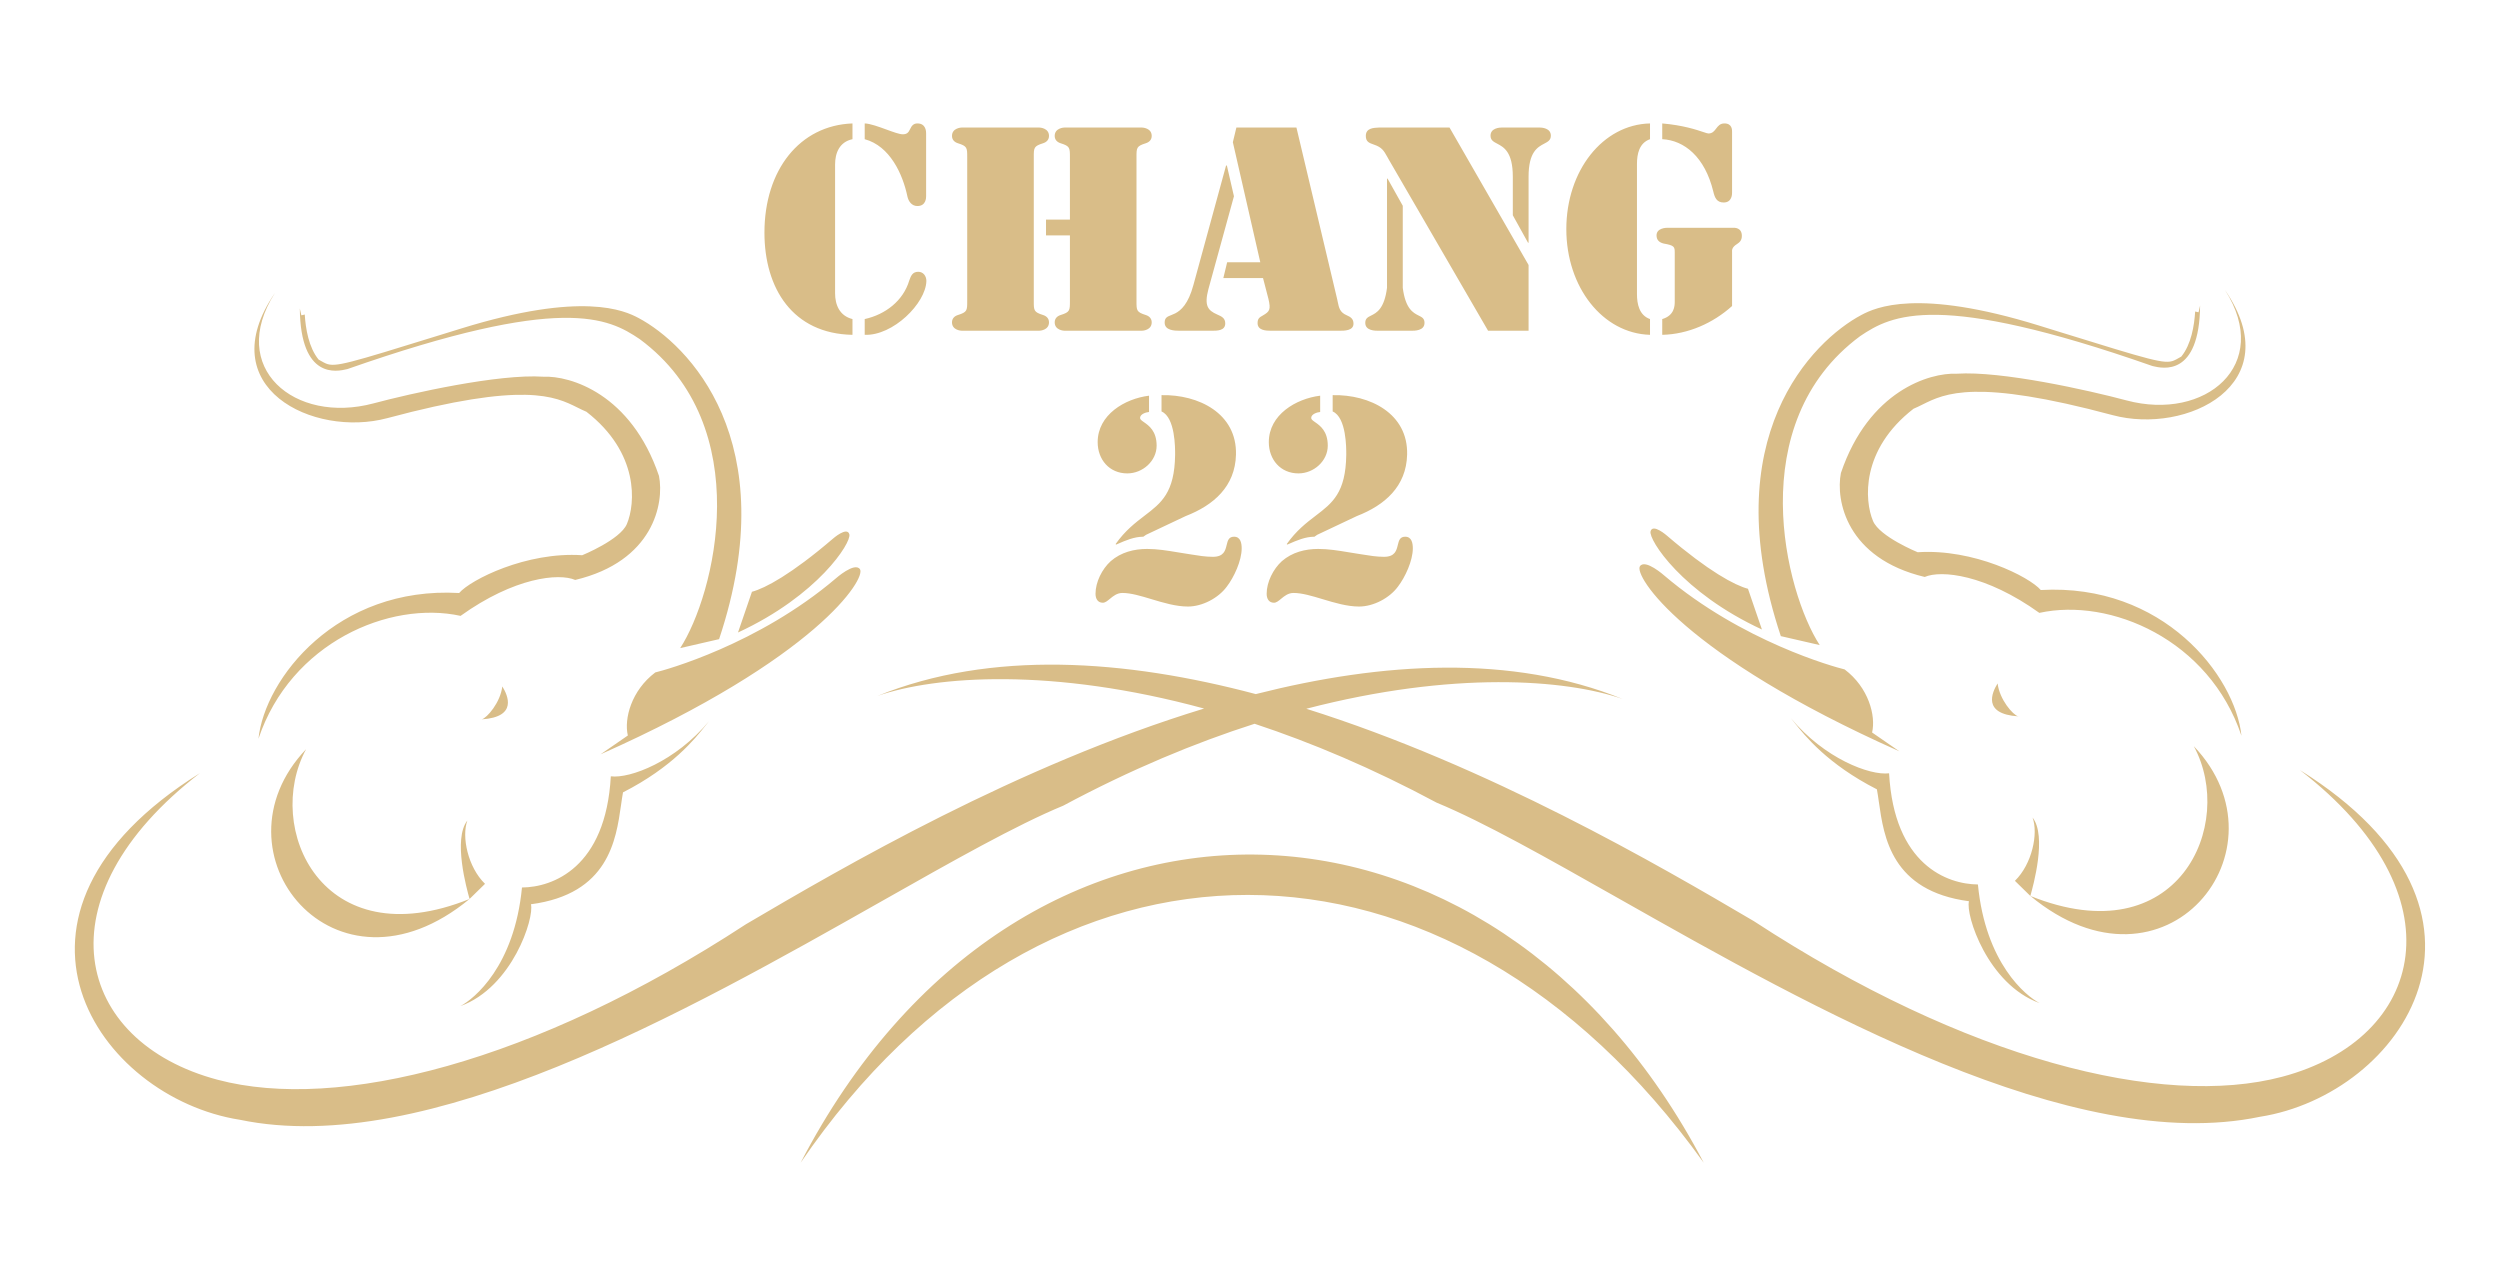 <svg version="1.1" xmlns="http://www.w3.org/2000/svg" xmlns:xlink="http://www.w3.org/1999/xlink" width="138" height="71" viewBox="0,0,256,131.717"><g fill="#d9bd88" fill-rule="evenodd" stroke="none" stroke-width="1" stroke-linecap="butt" stroke-linejoin="miter" stroke-miterlimit="10" stroke-dasharray="" stroke-dashoffset="0" font-family="none" font-weight="none" font-size="none" text-anchor="none" style="mix-blend-mode: normal"><g transform="translate(0.099,0.416) scale(1.855,1.855)"><path d="M47.679,6.59v0.87c1.395,0.375 2.1,1.935 2.355,3.15c0.06,0.285 0.24,0.54 0.555,0.54c0.48,0 0.48,-0.465 0.48,-0.54v-3.48c0,-0.075 0,-0.54 -0.48,-0.54c-0.21,0 -0.315,0.12 -0.405,0.315c-0.09,0.195 -0.18,0.285 -0.405,0.285c-0.182,0 -0.529,-0.127 -0.904,-0.264c-0.431,-0.157 -0.899,-0.328 -1.196,-0.336zM50.634,14.78c-0.315,0 -0.405,0.225 -0.495,0.48c-0.33,1.11 -1.305,1.875 -2.46,2.13v0.87c1.56,0.06 3.375,-1.74 3.405,-2.97c0,-0.27 -0.165,-0.51 -0.45,-0.51zM47.004,18.26v-0.87c-0.72,-0.18 -0.96,-0.795 -0.96,-1.425v-7.11c0,-0.63 0.24,-1.245 0.96,-1.395v-0.87c-2.91,0.105 -4.86,2.565 -4.86,6.03c0,3.075 1.56,5.58 4.86,5.64zM57.013,16.355v-7.86c0,-0.015 0,-0.03 0,-0.045c-0,-0.515 -0.001,-0.605 0.51,-0.765c0.195,-0.06 0.33,-0.195 0.33,-0.405c0,-0.435 -0.495,-0.465 -0.555,-0.465h-4.245c-0.06,0 -0.555,0.03 -0.555,0.465c0,0.21 0.135,0.345 0.33,0.405c0.51,0.16 0.51,0.25 0.51,0.765c-0,0.015 -0,0.03 -0,0.045v7.86c0,0.015 0,0.03 0,0.045c0,0.515 0,0.605 -0.51,0.765c-0.195,0.06 -0.33,0.195 -0.33,0.405c0,0.435 0.495,0.465 0.555,0.465h4.245c0.06,0 0.555,-0.03 0.555,-0.465c0,-0.21 -0.135,-0.345 -0.33,-0.405c-0.51,-0.161 -0.51,-0.25 -0.51,-0.765c0,-0.015 0,-0.03 0,-0.045zM59.008,12.77v3.585c0,0.015 0,0.03 0,0.045c0,0.515 0.001,0.605 -0.51,0.765c-0.195,0.06 -0.33,0.195 -0.33,0.405c0,0.435 0.495,0.465 0.555,0.465h4.245c0.06,0 0.555,-0.03 0.555,-0.465c0,-0.21 -0.135,-0.345 -0.33,-0.405c-0.51,-0.161 -0.51,-0.25 -0.51,-0.765c0,-0.015 0,-0.03 0,-0.045v-7.86c0,-0.015 0,-0.03 0,-0.045c-0,-0.515 -0.001,-0.605 0.51,-0.765c0.195,-0.06 0.33,-0.195 0.33,-0.405c0,-0.435 -0.495,-0.465 -0.555,-0.465h-4.245c-0.06,0 -0.555,0.03 -0.555,0.465c0,0.21 0.135,0.345 0.33,0.405c0.51,0.16 0.51,0.25 0.51,0.765c0,0.015 0,0.03 0,0.045v3.405h-1.32v0.87zM68.063,10.61l-0.39,-1.695h-0.045l-1.8,6.585c-0.285,1.065 -0.69,1.41 -1.005,1.575c-0.08,0.04 -0.155,0.069 -0.223,0.096c-0.215,0.084 -0.362,0.141 -0.362,0.414c0,0.435 0.54,0.45 0.84,0.45h1.725c0.01,0 0.02,0 0.03,0c0.301,0.001 0.75,0.001 0.75,-0.405c0,-0.298 -0.207,-0.389 -0.446,-0.493l-0.004,-0.002c-0.51,-0.225 -0.72,-0.48 -0.48,-1.395zM69.668,15.125l0.3,1.155c0.135,0.585 0.075,0.69 -0.315,0.915c-0.195,0.105 -0.285,0.18 -0.285,0.42c0,0.39 0.435,0.42 0.735,0.42h3.735c0.01,0 0.019,0 0.03,0c0.291,0.001 0.795,0.001 0.795,-0.39c0,-0.27 -0.165,-0.375 -0.375,-0.465c-0.378,-0.162 -0.428,-0.409 -0.5,-0.762c-0.008,-0.04 -0.016,-0.08 -0.025,-0.122l-2.25,-9.48h-3.315l-0.195,0.81l1.515,6.63h-1.83l-0.21,0.87zM76.513,9.635v6.03c-0.149,1.167 -0.578,1.381 -0.88,1.532c-0.183,0.091 -0.32,0.16 -0.32,0.403c0,0.441 0.554,0.437 0.751,0.435c0.011,-0 0.02,-0 0.029,-0h1.71c0.008,0 0.018,0 0.029,0c0.198,0.002 0.751,0.006 0.751,-0.435c0,-0.243 -0.137,-0.312 -0.32,-0.403c-0.302,-0.151 -0.731,-0.365 -0.88,-1.532v-4.53l-0.84,-1.5zM83.458,9.53v2.13l0.84,1.515h0.03v-3.645c0,-1.369 0.501,-1.632 0.863,-1.823c0.206,-0.108 0.367,-0.193 0.367,-0.442c0,-0.42 -0.495,-0.45 -0.645,-0.45h-2.04c-0.15,0 -0.645,0.03 -0.645,0.45c0,0.25 0.161,0.334 0.367,0.442c0.362,0.191 0.863,0.454 0.863,1.823zM84.328,14.405l-4.365,-7.59h-3.855c-0.013,0.001 -0.027,0.001 -0.041,0.002c-0.311,0.014 -0.724,0.032 -0.724,0.463c0,0.322 0.185,0.387 0.431,0.473l0.019,0.007c0.44,0.147 0.548,0.341 0.736,0.677c0.023,0.042 0.048,0.086 0.074,0.133l5.49,9.465h2.235zM90.312,16.01v-7.185c0,-0.54 0.12,-1.155 0.72,-1.365v-0.87c-2.61,0.06 -4.62,2.61 -4.62,5.835c0,3.21 2.01,5.76 4.62,5.835v-0.87c-0.6,-0.21 -0.72,-0.84 -0.72,-1.38zM91.707,6.59v0.87c1.215,0.06 2.355,0.975 2.82,2.895c0.075,0.315 0.18,0.6 0.57,0.6c0.465,0 0.465,-0.465 0.465,-0.54v-3.345c0,-0.004 0,-0.008 0,-0.013c0.002,-0.101 0.008,-0.467 -0.42,-0.467c-0.244,0 -0.352,0.143 -0.459,0.284c-0.103,0.136 -0.205,0.271 -0.426,0.271c-0.045,0 -0.138,-0.031 -0.281,-0.079c-0.382,-0.128 -1.123,-0.377 -2.269,-0.476zM91.707,17.39v0.87c1.425,-0.03 2.805,-0.645 3.855,-1.59v-2.97c0,-0.007 -0.001,-0.016 -0.001,-0.025c-0.004,-0.086 -0.013,-0.249 0.271,-0.425c0.135,-0.09 0.27,-0.195 0.27,-0.45c0,-0.465 -0.397,-0.454 -0.507,-0.45c-0.007,0 -0.013,0 -0.018,0h-3.585c-0.075,0 -0.6,0.015 -0.6,0.42c0,0.255 0.15,0.39 0.39,0.45c0.6,0.105 0.615,0.18 0.615,0.51v2.7c0,0.255 -0.03,0.765 -0.69,0.96zM64.065,21.59v0.9c0.763,0.331 0.752,2.046 0.75,2.367c-0,0.013 -0,0.024 -0,0.033c-0.029,2.09 -0.764,2.651 -1.684,3.353c-0.506,0.387 -1.069,0.816 -1.601,1.567l0.03,0.03c0.031,-0.013 0.063,-0.027 0.094,-0.041c0.426,-0.186 0.903,-0.394 1.406,-0.394l0.15,-0.105l2.19,-1.035c1.545,-0.6 2.73,-1.635 2.775,-3.39c0.06,-2.28 -2.07,-3.33 -4.11,-3.285zM65.52,33.26c0.795,0 1.68,-0.465 2.145,-1.095c0.405,-0.525 0.825,-1.44 0.825,-2.115c0,-0.285 -0.06,-0.645 -0.42,-0.645c-0.298,0 -0.35,0.216 -0.409,0.458c-0.074,0.306 -0.158,0.652 -0.761,0.652c-0.404,0 -0.808,-0.066 -1.204,-0.131c-0.104,-0.017 -0.208,-0.034 -0.31,-0.049c-0.15,-0.023 -0.302,-0.048 -0.454,-0.073c-0.545,-0.09 -1.099,-0.182 -1.661,-0.182c-0.72,0 -1.44,0.18 -2.01,0.675c-0.48,0.435 -0.84,1.155 -0.84,1.8c0,0.27 0.12,0.495 0.405,0.495c0.129,0 0.25,-0.1 0.388,-0.214c0.182,-0.151 0.394,-0.326 0.693,-0.326c0.467,0 1.02,0.167 1.605,0.343c0.656,0.198 1.352,0.407 2.01,0.407zM63.375,22.52v-0.9c-1.335,0.165 -2.835,1.05 -2.835,2.565c0,0.96 0.645,1.725 1.635,1.725c0.855,0 1.62,-0.69 1.62,-1.53c0,-0.809 -0.427,-1.108 -0.698,-1.297c-0.126,-0.088 -0.217,-0.152 -0.217,-0.233c0,-0.21 0.315,-0.315 0.495,-0.33zM73.513,21.59v0.9c0.763,0.331 0.752,2.046 0.75,2.367c-0,0.013 -0,0.024 -0,0.033c-0.029,2.09 -0.763,2.651 -1.684,3.353c-0.506,0.387 -1.069,0.816 -1.601,1.567l0.03,0.03c0.031,-0.013 0.063,-0.027 0.094,-0.041c0.426,-0.186 0.903,-0.394 1.406,-0.394l0.15,-0.105l2.19,-1.035c1.545,-0.6 2.73,-1.635 2.775,-3.39c0.06,-2.28 -2.07,-3.33 -4.11,-3.285zM74.968,33.26c0.795,0 1.68,-0.465 2.145,-1.095c0.405,-0.525 0.825,-1.44 0.825,-2.115c0,-0.285 -0.06,-0.645 -0.42,-0.645c-0.298,0 -0.35,0.216 -0.409,0.458c-0.074,0.306 -0.158,0.652 -0.761,0.652c-0.404,0 -0.808,-0.066 -1.204,-0.131c-0.104,-0.017 -0.208,-0.034 -0.31,-0.049c-0.15,-0.023 -0.302,-0.048 -0.453,-0.073c-0.545,-0.09 -1.099,-0.182 -1.662,-0.182c-0.72,0 -1.44,0.18 -2.01,0.675c-0.48,0.435 -0.84,1.155 -0.84,1.8c0,0.27 0.12,0.495 0.405,0.495c0.129,0 0.25,-0.1 0.388,-0.214c0.182,-0.151 0.393,-0.326 0.692,-0.326c0.467,0 1.02,0.167 1.605,0.343c0.656,0.198 1.352,0.407 2.01,0.407zM72.823,22.52v-0.9c-1.335,0.165 -2.835,1.05 -2.835,2.565c0,0.96 0.645,1.725 1.635,1.725c0.855,0 1.62,-0.69 1.62,-1.53c0,-0.809 -0.427,-1.108 -0.698,-1.297c-0.126,-0.088 -0.217,-0.152 -0.217,-0.233c0,-0.21 0.315,-0.315 0.495,-0.33zM122.781,15.797c3.566,5.212 -2.136,7.99 -6.208,6.897c-7.583,-2.035 -9.253,-1.205 -10.502,-0.584c-0.167,0.083 -0.327,0.163 -0.492,0.231c-2.925,2.268 -2.709,5.077 -2.235,6.198c0.367,0.868 2.465,1.723 2.465,1.723c3.083,-0.207 6.17,1.358 6.795,2.086c6.746,-0.384 10.727,4.722 11.079,8.046c-1.78,-5.311 -7.248,-7.642 -11.158,-6.784c-2.965,-2.128 -5.426,-2.375 -6.328,-1.983c-4.321,-1.03 -4.922,-4.231 -4.626,-5.74c1.54,-4.541 4.901,-5.545 6.39,-5.48c2.466,-0.166 7.279,0.913 9.378,1.474c4.351,1.162 8.07,-1.962 5.442,-6.082zM15.112,15.963c-3.565,5.212 2.136,7.99 6.209,6.897c7.582,-2.035 9.253,-1.205 10.502,-0.585v0v0h0v0v0v0v0v0h0v0c0.167,0.083 0.327,0.163 0.492,0.231c2.925,2.268 2.708,5.077 2.235,6.198c-0.367,0.868 -2.465,1.723 -2.465,1.723c-3.083,-0.207 -6.17,1.358 -6.795,2.086c-6.746,-0.384 -10.727,4.722 -11.079,8.046c1.78,-5.311 7.248,-7.642 11.158,-6.784c2.965,-2.128 5.426,-2.374 6.328,-1.983c4.321,-1.03 4.922,-4.231 4.626,-5.74c-1.54,-4.541 -4.901,-5.545 -6.389,-5.48c-2.466,-0.166 -7.279,0.913 -9.378,1.474c-4.351,1.162 -8.071,-1.962 -5.443,-6.082zM39.641,35.06l-2.148,0.495c1.891,-2.904 4.278,-12.239 -2.23,-17.055c-1.744,-1.177 -4.27,-2.509 -16.137,1.649l-0.033,0.008c-0.525,0.123 -2.561,0.602 -2.599,-3.349l0.086,0.375l0.187,-0.043c0.047,0.779 0.221,1.824 0.766,2.488c0.057,0.031 0.108,0.06 0.156,0.087l0,0c0.091,0.052 0.169,0.097 0.252,0.131c0.52,0.214 1.217,-0.002 6.288,-1.572v0h0l1.169,-0.362c6.702,-2.073 9.018,-0.994 9.795,-0.581c2.686,1.427 8.106,6.755 4.448,17.727zM40.684,34.693c4.413,-2.039 6.267,-4.962 6.148,-5.418c-0.119,-0.456 -0.907,0.239 -0.907,0.239c-2.298,1.969 -3.745,2.739 -4.471,2.931zM47.417,31.199c0.351,0.502 -2.352,4.89 -14.32,10.219l1.506,-1.039c-0.217,-0.925 0.194,-2.486 1.516,-3.482c0.552,-0.131 5.666,-1.535 9.961,-5.186c0,0 1.045,-0.93 1.338,-0.512zM26.474,39.492c0.022,-0.001 0.043,-0.002 0.065,-0.004c-0.025,0.007 -0.047,0.009 -0.065,0.004zM26.539,39.488c0.289,-0.082 1.027,-0.925 1.134,-1.817c0.307,0.491 0.859,1.686 -1.134,1.817zM16.841,41.135c-5.423,5.691 1.561,14.434 9.024,8.268c-8.166,3.29 -11.37,-3.939 -9.024,-8.268zM25.865,49.403l0.853,-0.835c-0.949,-0.923 -1.3,-2.609 -0.975,-3.493c-0.802,1.019 -0.032,3.777 0.122,4.329zM44.141,63.965c11.962,-23.044 38.162,-22.324 49.856,0c-14.104,-19.683 -36.377,-19.743 -49.856,0zM25.36,55.317c2.869,-1.038 4.093,-4.879 3.893,-5.621c4.277,-0.567 4.699,-3.541 4.974,-5.475c0.036,-0.255 0.07,-0.492 0.109,-0.703c2.731,-1.394 3.975,-2.957 4.573,-3.709c0.066,-0.083 0.125,-0.157 0.176,-0.219c-1.846,2.22 -4.357,3.176 -5.422,3.043c-0.277,5.053 -3.213,6.126 -4.904,6.137c-0.419,4.349 -2.642,6.152 -3.399,6.546zM13.185,61.593c-7.821,-1.227 -14.778,-11.288 -2.2,-19.14c-8.943,6.89 -6.924,14.835 0.978,16.932c6.637,1.762 17.449,-0.933 29.164,-8.589c5.343,-3.145 15.009,-8.774 25.288,-11.905c-8.372,-2.28 -14.815,-1.811 -18.037,-0.695c6.294,-2.547 13.676,-2.019 20.89,-0.103c7.009,-1.778 14.142,-2.203 20.249,0.269c-3.148,-1.09 -9.369,-1.563 -17.459,0.541c10.062,3.162 19.466,8.64 24.709,11.726c11.715,7.655 22.527,10.351 29.164,8.589c7.901,-2.097 9.921,-10.042 0.977,-16.932c12.578,7.853 5.621,17.914 -2.199,19.141c-10.304,2.153 -24.656,-5.969 -35.419,-12.058c-3.959,-2.24 -7.431,-4.205 -10.038,-5.283c-3.539,-1.897 -6.909,-3.316 -10.049,-4.354c-3.285,1.051 -6.829,2.52 -10.561,4.52c-2.607,1.078 -6.08,3.043 -10.038,5.283l-0,0c-10.762,6.09 -25.115,14.211 -35.419,12.058zM112.029,49.237c7.462,6.166 14.446,-2.577 9.023,-8.268c2.347,4.329 -0.857,11.558 -9.023,8.268zM112.029,49.237l-0.853,-0.835c0.949,-0.923 1.3,-2.609 0.975,-3.493c0.802,1.019 0.032,3.777 -0.122,4.328zM111.419,39.326c-0.021,-0.001 -0.043,-0.003 -0.064,-0.004c0.025,0.007 0.047,0.009 0.064,0.004zM111.355,39.322c-0.29,-0.082 -1.027,-0.925 -1.134,-1.817c-0.307,0.491 -0.86,1.686 1.134,1.817zM112.533,55.15c-2.868,-1.038 -4.093,-4.879 -3.893,-5.621c-4.277,-0.567 -4.699,-3.541 -4.973,-5.475v-0v-0v-0v-0.001l-0.001,-0.001v-0.001c-0.036,-0.254 -0.069,-0.49 -0.109,-0.7c-2.731,-1.394 -3.975,-2.957 -4.573,-3.709c-0.066,-0.083 -0.125,-0.157 -0.176,-0.219c1.845,2.22 4.356,3.176 5.422,3.043c0.277,5.053 3.213,6.126 4.904,6.137c0.419,4.349 2.642,6.152 3.399,6.546zM90.477,31.033c-0.351,0.502 2.352,4.889 14.32,10.219l-1.505,-1.039c0.217,-0.925 -0.195,-2.486 -1.516,-3.482c-0.553,-0.131 -5.666,-1.535 -9.961,-5.186c0,0 -1.045,-0.93 -1.338,-0.512zM97.21,34.527c-4.413,-2.039 -6.267,-4.962 -6.148,-5.418c0.119,-0.456 0.907,0.239 0.907,0.239c2.298,1.969 3.745,2.74 4.471,2.931zM98.253,34.893l2.148,0.495c-1.892,-2.904 -4.278,-12.239 2.23,-17.055c1.744,-1.177 4.27,-2.509 16.137,1.649l0.033,0.008c0.525,0.123 2.561,0.602 2.599,-3.349l-0.086,0.375l-0.187,-0.043c-0.047,0.779 -0.22,1.824 -0.766,2.488c-0.056,0.031 -0.107,0.06 -0.155,0.087v0v0c-0.091,0.052 -0.17,0.097 -0.253,0.131c-0.52,0.214 -1.217,-0.002 -6.288,-1.572v0l-1.168,-0.362c-6.702,-2.073 -9.018,-0.994 -9.796,-0.581c-2.685,1.427 -8.106,6.755 -4.448,17.727z"></path></g></g></svg>
